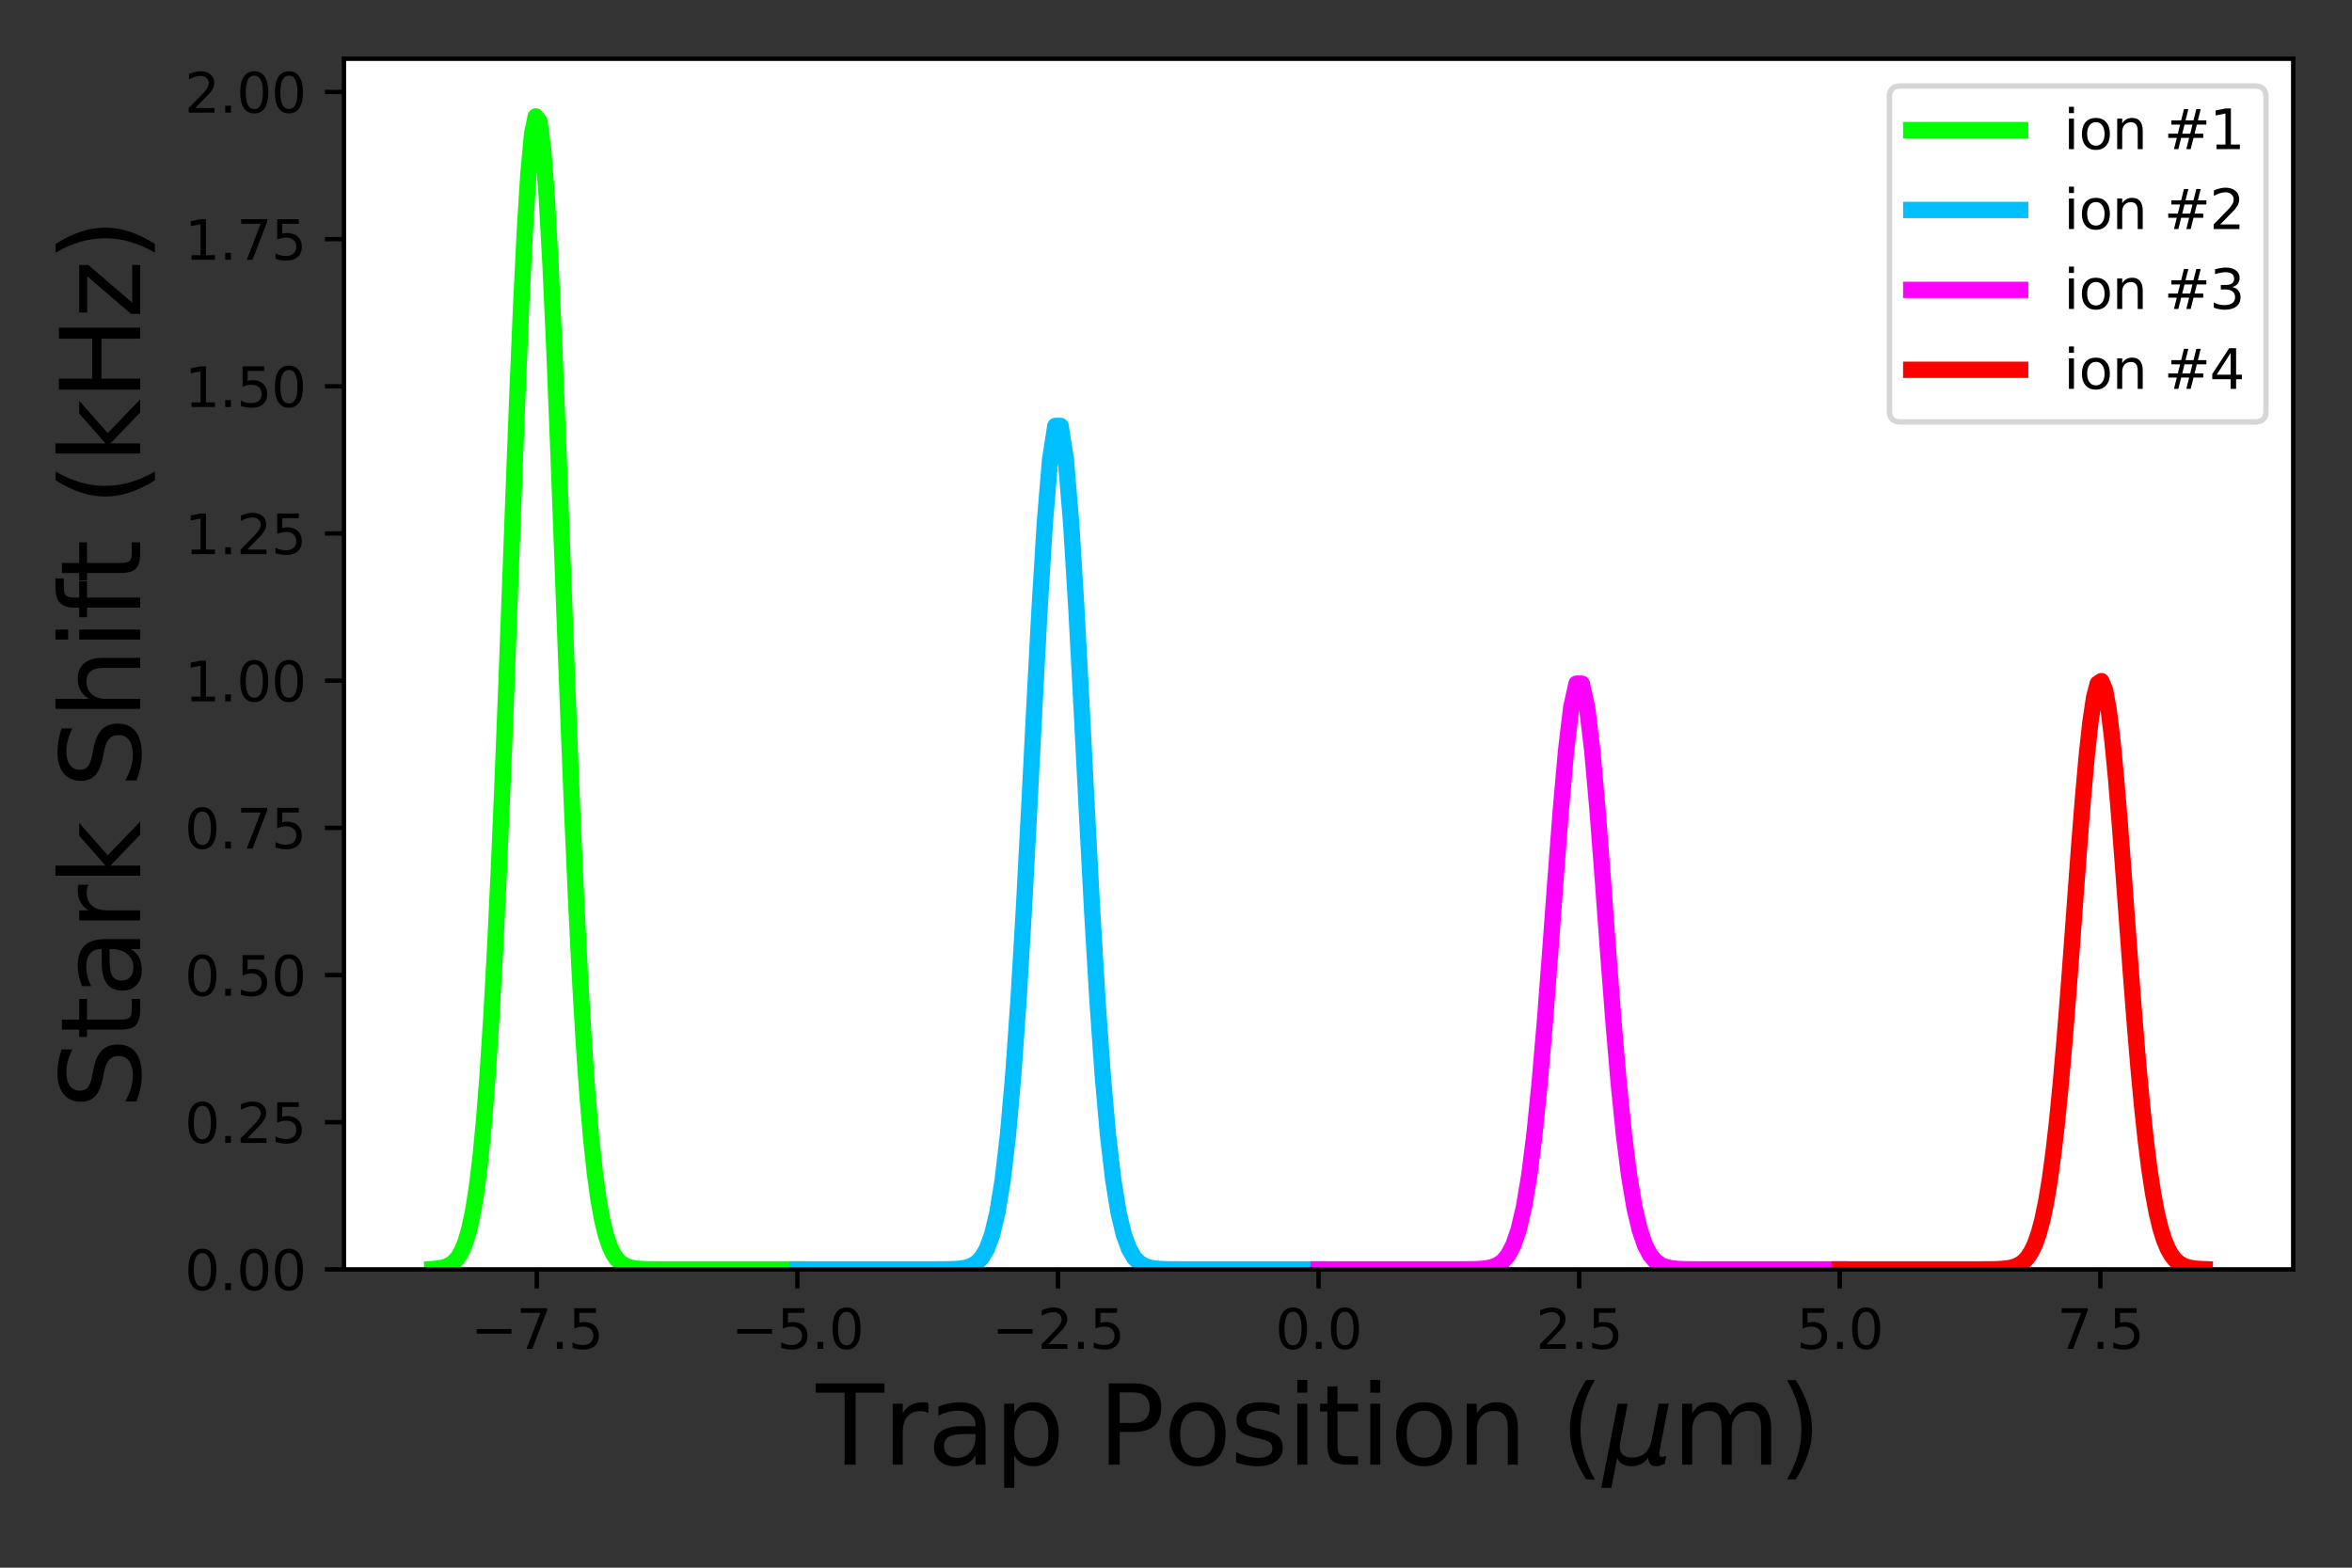 <?xml version="1.0" encoding="utf-8" standalone="no"?>
<!DOCTYPE svg PUBLIC "-//W3C//DTD SVG 1.1//EN"
  "http://www.w3.org/Graphics/SVG/1.1/DTD/svg11.dtd">
<svg height="288pt" version="1.1" viewBox="0 0 432 288" width="432pt" xmlns="http://www.w3.org/2000/svg" xmlns:xlink="http://www.w3.org/1999/xlink">
 <rect x="0" y="0" width="432" height="288" fill="#333333" stroke="none"/>
 <defs>
  <style type="text/css">*{stroke-linecap:butt;stroke-linejoin:round;}</style>
 </defs>
 <g id="figure_1">
  <g id="patch_1">
   <path d="M 0 288 
L 432 288 
L 432 0 
L 0 0 
z
" style="fill:none;"/>
  </g>
  <g id="axes_1">
   <g id="patch_2">
    <path d="M 63.175 233.2 
L 421.2 233.2 
L 421.2 10.8 
L 63.175 10.8 
z
" style="fill:#ffffff;"/>
   </g>
   <g id="matplotlib.axis_1">
    <g id="xtick_1">
     <g id="line2d_1">
      <defs>
       <path d="M 0 0 
L 0 3.5 
" id="m82db8a94df" style="stroke:#000000;stroke-width:0.8;"/>
      </defs>
      <g>
       <use style="stroke:#000000;stroke-width:0.8;" x="98.595" xlink:href="#m82db8a94df" y="233.2"/>
      </g>
     </g>
     <g id="text_1">
      <!-- −7.5 -->
      <g transform="translate(86.453 247.798)scale(0.1 -0.1)">
       <defs>
        <path d="M 678 2272 
L 4684 2272 
L 4684 1741 
L 678 1741 
L 678 2272 
z
" id="DejaVuSans-2212" transform="scale(0.016)"/>
        <path d="M 525 4666 
L 3525 4666 
L 3525 4397 
L 1831 0 
L 1172 0 
L 2766 4134 
L 525 4134 
L 525 4666 
z
" id="DejaVuSans-37" transform="scale(0.016)"/>
        <path d="M 684 794 
L 1344 794 
L 1344 0 
L 684 0 
L 684 794 
z
" id="DejaVuSans-2e" transform="scale(0.016)"/>
        <path d="M 691 4666 
L 3169 4666 
L 3169 4134 
L 1269 4134 
L 1269 2991 
Q 1406 3038 1543 3061 
Q 1681 3084 1819 3084 
Q 2600 3084 3056 2656 
Q 3513 2228 3513 1497 
Q 3513 744 3044 326 
Q 2575 -91 1722 -91 
Q 1428 -91 1123 -41 
Q 819 9 494 109 
L 494 744 
Q 775 591 1075 516 
Q 1375 441 1709 441 
Q 2250 441 2565 725 
Q 2881 1009 2881 1497 
Q 2881 1984 2565 2268 
Q 2250 2553 1709 2553 
Q 1456 2553 1204 2497 
Q 953 2441 691 2322 
L 691 4666 
z
" id="DejaVuSans-35" transform="scale(0.016)"/>
       </defs>
       <use xlink:href="#DejaVuSans-2212"/>
       <use x="83.789" xlink:href="#DejaVuSans-37"/>
       <use x="147.412" xlink:href="#DejaVuSans-2e"/>
       <use x="179.199" xlink:href="#DejaVuSans-35"/>
      </g>
     </g>
    </g>
    <g id="xtick_2">
     <g id="line2d_2">
      <g>
       <use style="stroke:#000000;stroke-width:0.8;" x="146.459" xlink:href="#m82db8a94df" y="233.2"/>
      </g>
     </g>
     <g id="text_2">
      <!-- −5.0 -->
      <g transform="translate(134.317 247.798)scale(0.1 -0.1)">
       <defs>
        <path d="M 2034 4250 
Q 1547 4250 1301 3770 
Q 1056 3291 1056 2328 
Q 1056 1369 1301 889 
Q 1547 409 2034 409 
Q 2525 409 2770 889 
Q 3016 1369 3016 2328 
Q 3016 3291 2770 3770 
Q 2525 4250 2034 4250 
z
M 2034 4750 
Q 2819 4750 3233 4129 
Q 3647 3509 3647 2328 
Q 3647 1150 3233 529 
Q 2819 -91 2034 -91 
Q 1250 -91 836 529 
Q 422 1150 422 2328 
Q 422 3509 836 4129 
Q 1250 4750 2034 4750 
z
" id="DejaVuSans-30" transform="scale(0.016)"/>
       </defs>
       <use xlink:href="#DejaVuSans-2212"/>
       <use x="83.789" xlink:href="#DejaVuSans-35"/>
       <use x="147.412" xlink:href="#DejaVuSans-2e"/>
       <use x="179.199" xlink:href="#DejaVuSans-30"/>
      </g>
     </g>
    </g>
    <g id="xtick_3">
     <g id="line2d_3">
      <g>
       <use style="stroke:#000000;stroke-width:0.8;" x="194.323" xlink:href="#m82db8a94df" y="233.2"/>
      </g>
     </g>
     <g id="text_3">
      <!-- −2.5 -->
      <g transform="translate(182.182 247.798)scale(0.1 -0.1)">
       <defs>
        <path d="M 1228 531 
L 3431 531 
L 3431 0 
L 469 0 
L 469 531 
Q 828 903 1448 1529 
Q 2069 2156 2228 2338 
Q 2531 2678 2651 2914 
Q 2772 3150 2772 3378 
Q 2772 3750 2511 3984 
Q 2250 4219 1831 4219 
Q 1534 4219 1204 4116 
Q 875 4013 500 3803 
L 500 4441 
Q 881 4594 1212 4672 
Q 1544 4750 1819 4750 
Q 2544 4750 2975 4387 
Q 3406 4025 3406 3419 
Q 3406 3131 3298 2873 
Q 3191 2616 2906 2266 
Q 2828 2175 2409 1742 
Q 1991 1309 1228 531 
z
" id="DejaVuSans-32" transform="scale(0.016)"/>
       </defs>
       <use xlink:href="#DejaVuSans-2212"/>
       <use x="83.789" xlink:href="#DejaVuSans-32"/>
       <use x="147.412" xlink:href="#DejaVuSans-2e"/>
       <use x="179.199" xlink:href="#DejaVuSans-35"/>
      </g>
     </g>
    </g>
    <g id="xtick_4">
     <g id="line2d_4">
      <g>
       <use style="stroke:#000000;stroke-width:0.8;" x="242.188" xlink:href="#m82db8a94df" y="233.2"/>
      </g>
     </g>
     <g id="text_4">
      <!-- 0.0 -->
      <g transform="translate(234.236 247.798)scale(0.1 -0.1)">
       <use xlink:href="#DejaVuSans-30"/>
       <use x="63.623" xlink:href="#DejaVuSans-2e"/>
       <use x="95.41" xlink:href="#DejaVuSans-30"/>
      </g>
     </g>
    </g>
    <g id="xtick_5">
     <g id="line2d_5">
      <g>
       <use style="stroke:#000000;stroke-width:0.8;" x="290.052" xlink:href="#m82db8a94df" y="233.2"/>
      </g>
     </g>
     <g id="text_5">
      <!-- 2.5 -->
      <g transform="translate(282.1 247.798)scale(0.1 -0.1)">
       <use xlink:href="#DejaVuSans-32"/>
       <use x="63.623" xlink:href="#DejaVuSans-2e"/>
       <use x="95.41" xlink:href="#DejaVuSans-35"/>
      </g>
     </g>
    </g>
    <g id="xtick_6">
     <g id="line2d_6">
      <g>
       <use style="stroke:#000000;stroke-width:0.8;" x="337.916" xlink:href="#m82db8a94df" y="233.2"/>
      </g>
     </g>
     <g id="text_6">
      <!-- 5.0 -->
      <g transform="translate(329.965 247.798)scale(0.1 -0.1)">
       <use xlink:href="#DejaVuSans-35"/>
       <use x="63.623" xlink:href="#DejaVuSans-2e"/>
       <use x="95.41" xlink:href="#DejaVuSans-30"/>
      </g>
     </g>
    </g>
    <g id="xtick_7">
     <g id="line2d_7">
      <g>
       <use style="stroke:#000000;stroke-width:0.8;" x="385.78" xlink:href="#m82db8a94df" y="233.2"/>
      </g>
     </g>
     <g id="text_7">
      <!-- 7.5 -->
      <g transform="translate(377.829 247.798)scale(0.1 -0.1)">
       <use xlink:href="#DejaVuSans-37"/>
       <use x="63.623" xlink:href="#DejaVuSans-2e"/>
       <use x="95.41" xlink:href="#DejaVuSans-35"/>
      </g>
     </g>
    </g>
    <g id="text_8">
     <!-- Trap Position ($\mu$m) -->
     <g transform="translate(149.887 269.078)scale(0.2 -0.2)">
      <defs>
       <path d="M -19 4666 
L 3928 4666 
L 3928 4134 
L 2272 4134 
L 2272 0 
L 1638 0 
L 1638 4134 
L -19 4134 
L -19 4666 
z
" id="DejaVuSans-54" transform="scale(0.016)"/>
       <path d="M 2631 2963 
Q 2534 3019 2420 3045 
Q 2306 3072 2169 3072 
Q 1681 3072 1420 2755 
Q 1159 2438 1159 1844 
L 1159 0 
L 581 0 
L 581 3500 
L 1159 3500 
L 1159 2956 
Q 1341 3275 1631 3429 
Q 1922 3584 2338 3584 
Q 2397 3584 2469 3576 
Q 2541 3569 2628 3553 
L 2631 2963 
z
" id="DejaVuSans-72" transform="scale(0.016)"/>
       <path d="M 2194 1759 
Q 1497 1759 1228 1600 
Q 959 1441 959 1056 
Q 959 750 1161 570 
Q 1363 391 1709 391 
Q 2188 391 2477 730 
Q 2766 1069 2766 1631 
L 2766 1759 
L 2194 1759 
z
M 3341 1997 
L 3341 0 
L 2766 0 
L 2766 531 
Q 2569 213 2275 61 
Q 1981 -91 1556 -91 
Q 1019 -91 701 211 
Q 384 513 384 1019 
Q 384 1609 779 1909 
Q 1175 2209 1959 2209 
L 2766 2209 
L 2766 2266 
Q 2766 2663 2505 2880 
Q 2244 3097 1772 3097 
Q 1472 3097 1187 3025 
Q 903 2953 641 2809 
L 641 3341 
Q 956 3463 1253 3523 
Q 1550 3584 1831 3584 
Q 2591 3584 2966 3190 
Q 3341 2797 3341 1997 
z
" id="DejaVuSans-61" transform="scale(0.016)"/>
       <path d="M 1159 525 
L 1159 -1331 
L 581 -1331 
L 581 3500 
L 1159 3500 
L 1159 2969 
Q 1341 3281 1617 3432 
Q 1894 3584 2278 3584 
Q 2916 3584 3314 3078 
Q 3713 2572 3713 1747 
Q 3713 922 3314 415 
Q 2916 -91 2278 -91 
Q 1894 -91 1617 61 
Q 1341 213 1159 525 
z
M 3116 1747 
Q 3116 2381 2855 2742 
Q 2594 3103 2138 3103 
Q 1681 3103 1420 2742 
Q 1159 2381 1159 1747 
Q 1159 1113 1420 752 
Q 1681 391 2138 391 
Q 2594 391 2855 752 
Q 3116 1113 3116 1747 
z
" id="DejaVuSans-70" transform="scale(0.016)"/>
       <path id="DejaVuSans-20" transform="scale(0.016)"/>
       <path d="M 1259 4147 
L 1259 2394 
L 2053 2394 
Q 2494 2394 2734 2622 
Q 2975 2850 2975 3272 
Q 2975 3691 2734 3919 
Q 2494 4147 2053 4147 
L 1259 4147 
z
M 628 4666 
L 2053 4666 
Q 2838 4666 3239 4311 
Q 3641 3956 3641 3272 
Q 3641 2581 3239 2228 
Q 2838 1875 2053 1875 
L 1259 1875 
L 1259 0 
L 628 0 
L 628 4666 
z
" id="DejaVuSans-50" transform="scale(0.016)"/>
       <path d="M 1959 3097 
Q 1497 3097 1228 2736 
Q 959 2375 959 1747 
Q 959 1119 1226 758 
Q 1494 397 1959 397 
Q 2419 397 2687 759 
Q 2956 1122 2956 1747 
Q 2956 2369 2687 2733 
Q 2419 3097 1959 3097 
z
M 1959 3584 
Q 2709 3584 3137 3096 
Q 3566 2609 3566 1747 
Q 3566 888 3137 398 
Q 2709 -91 1959 -91 
Q 1206 -91 779 398 
Q 353 888 353 1747 
Q 353 2609 779 3096 
Q 1206 3584 1959 3584 
z
" id="DejaVuSans-6f" transform="scale(0.016)"/>
       <path d="M 2834 3397 
L 2834 2853 
Q 2591 2978 2328 3040 
Q 2066 3103 1784 3103 
Q 1356 3103 1142 2972 
Q 928 2841 928 2578 
Q 928 2378 1081 2264 
Q 1234 2150 1697 2047 
L 1894 2003 
Q 2506 1872 2764 1633 
Q 3022 1394 3022 966 
Q 3022 478 2636 193 
Q 2250 -91 1575 -91 
Q 1294 -91 989 -36 
Q 684 19 347 128 
L 347 722 
Q 666 556 975 473 
Q 1284 391 1588 391 
Q 1994 391 2212 530 
Q 2431 669 2431 922 
Q 2431 1156 2273 1281 
Q 2116 1406 1581 1522 
L 1381 1569 
Q 847 1681 609 1914 
Q 372 2147 372 2553 
Q 372 3047 722 3315 
Q 1072 3584 1716 3584 
Q 2034 3584 2315 3537 
Q 2597 3491 2834 3397 
z
" id="DejaVuSans-73" transform="scale(0.016)"/>
       <path d="M 603 3500 
L 1178 3500 
L 1178 0 
L 603 0 
L 603 3500 
z
M 603 4863 
L 1178 4863 
L 1178 4134 
L 603 4134 
L 603 4863 
z
" id="DejaVuSans-69" transform="scale(0.016)"/>
       <path d="M 1172 4494 
L 1172 3500 
L 2356 3500 
L 2356 3053 
L 1172 3053 
L 1172 1153 
Q 1172 725 1289 603 
Q 1406 481 1766 481 
L 2356 481 
L 2356 0 
L 1766 0 
Q 1100 0 847 248 
Q 594 497 594 1153 
L 594 3053 
L 172 3053 
L 172 3500 
L 594 3500 
L 594 4494 
L 1172 4494 
z
" id="DejaVuSans-74" transform="scale(0.016)"/>
       <path d="M 3513 2113 
L 3513 0 
L 2938 0 
L 2938 2094 
Q 2938 2591 2744 2837 
Q 2550 3084 2163 3084 
Q 1697 3084 1428 2787 
Q 1159 2491 1159 1978 
L 1159 0 
L 581 0 
L 581 3500 
L 1159 3500 
L 1159 2956 
Q 1366 3272 1645 3428 
Q 1925 3584 2291 3584 
Q 2894 3584 3203 3211 
Q 3513 2838 3513 2113 
z
" id="DejaVuSans-6e" transform="scale(0.016)"/>
       <path d="M 1984 4856 
Q 1566 4138 1362 3434 
Q 1159 2731 1159 2009 
Q 1159 1288 1364 580 
Q 1569 -128 1984 -844 
L 1484 -844 
Q 1016 -109 783 600 
Q 550 1309 550 2009 
Q 550 2706 781 3412 
Q 1013 4119 1484 4856 
L 1984 4856 
z
" id="DejaVuSans-28" transform="scale(0.016)"/>
       <path d="M -84 -1331 
L 856 3500 
L 1434 3500 
L 1009 1322 
Q 997 1256 987 1175 
Q 978 1094 978 1013 
Q 978 722 1161 565 
Q 1344 409 1684 409 
Q 2147 409 2431 671 
Q 2716 934 2816 1459 
L 3213 3500 
L 3788 3500 
L 3266 809 
Q 3253 750 3248 706 
Q 3244 663 3244 628 
Q 3244 531 3283 486 
Q 3322 441 3406 441 
Q 3438 441 3492 456 
Q 3547 472 3647 513 
L 3559 50 
Q 3422 -19 3297 -55 
Q 3172 -91 3053 -91 
Q 2847 -91 2730 40 
Q 2613 172 2613 403 
Q 2438 153 2195 31 
Q 1953 -91 1625 -91 
Q 1334 -91 1117 43 
Q 900 178 831 397 
L 494 -1331 
L -84 -1331 
z
" id="DejaVuSans-Oblique-3bc" transform="scale(0.016)"/>
       <path d="M 3328 2828 
Q 3544 3216 3844 3400 
Q 4144 3584 4550 3584 
Q 5097 3584 5394 3201 
Q 5691 2819 5691 2113 
L 5691 0 
L 5113 0 
L 5113 2094 
Q 5113 2597 4934 2840 
Q 4756 3084 4391 3084 
Q 3944 3084 3684 2787 
Q 3425 2491 3425 1978 
L 3425 0 
L 2847 0 
L 2847 2094 
Q 2847 2600 2669 2842 
Q 2491 3084 2119 3084 
Q 1678 3084 1418 2786 
Q 1159 2488 1159 1978 
L 1159 0 
L 581 0 
L 581 3500 
L 1159 3500 
L 1159 2956 
Q 1356 3278 1631 3431 
Q 1906 3584 2284 3584 
Q 2666 3584 2933 3390 
Q 3200 3197 3328 2828 
z
" id="DejaVuSans-6d" transform="scale(0.016)"/>
       <path d="M 513 4856 
L 1013 4856 
Q 1481 4119 1714 3412 
Q 1947 2706 1947 2009 
Q 1947 1309 1714 600 
Q 1481 -109 1013 -844 
L 513 -844 
Q 928 -128 1133 580 
Q 1338 1288 1338 2009 
Q 1338 2731 1133 3434 
Q 928 4138 513 4856 
z
" id="DejaVuSans-29" transform="scale(0.016)"/>
      </defs>
      <use transform="translate(0 0.016)" xlink:href="#DejaVuSans-54"/>
      <use transform="translate(61.084 0.016)" xlink:href="#DejaVuSans-72"/>
      <use transform="translate(102.197 0.016)" xlink:href="#DejaVuSans-61"/>
      <use transform="translate(163.477 0.016)" xlink:href="#DejaVuSans-70"/>
      <use transform="translate(226.953 0.016)" xlink:href="#DejaVuSans-20"/>
      <use transform="translate(258.74 0.016)" xlink:href="#DejaVuSans-50"/>
      <use transform="translate(319.043 0.016)" xlink:href="#DejaVuSans-6f"/>
      <use transform="translate(380.225 0.016)" xlink:href="#DejaVuSans-73"/>
      <use transform="translate(432.324 0.016)" xlink:href="#DejaVuSans-69"/>
      <use transform="translate(460.107 0.016)" xlink:href="#DejaVuSans-74"/>
      <use transform="translate(499.316 0.016)" xlink:href="#DejaVuSans-69"/>
      <use transform="translate(527.1 0.016)" xlink:href="#DejaVuSans-6f"/>
      <use transform="translate(588.281 0.016)" xlink:href="#DejaVuSans-6e"/>
      <use transform="translate(651.66 0.016)" xlink:href="#DejaVuSans-20"/>
      <use transform="translate(683.447 0.016)" xlink:href="#DejaVuSans-28"/>
      <use transform="translate(722.461 0.016)" xlink:href="#DejaVuSans-Oblique-3bc"/>
      <use transform="translate(786.084 0.016)" xlink:href="#DejaVuSans-6d"/>
      <use transform="translate(883.496 0.016)" xlink:href="#DejaVuSans-29"/>
     </g>
    </g>
   </g>
   <g id="matplotlib.axis_2">
    <g id="ytick_1">
     <g id="line2d_8">
      <defs>
       <path d="M 0 0 
L -3.5 0 
" id="m1c28da4a85" style="stroke:#000000;stroke-width:0.8;"/>
      </defs>
      <g>
       <use style="stroke:#000000;stroke-width:0.8;" x="63.175" xlink:href="#m1c28da4a85" y="233.2"/>
      </g>
     </g>
     <g id="text_9">
      <!-- 0.00 -->
      <g transform="translate(33.909 236.999)scale(0.1 -0.1)">
       <use xlink:href="#DejaVuSans-30"/>
       <use x="63.623" xlink:href="#DejaVuSans-2e"/>
       <use x="95.41" xlink:href="#DejaVuSans-30"/>
       <use x="159.033" xlink:href="#DejaVuSans-30"/>
      </g>
     </g>
    </g>
    <g id="ytick_2">
     <g id="line2d_9">
      <g>
       <use style="stroke:#000000;stroke-width:0.8;" x="63.175" xlink:href="#m1c28da4a85" y="206.161"/>
      </g>
     </g>
     <g id="text_10">
      <!-- 0.25 -->
      <g transform="translate(33.909 209.961)scale(0.1 -0.1)">
       <use xlink:href="#DejaVuSans-30"/>
       <use x="63.623" xlink:href="#DejaVuSans-2e"/>
       <use x="95.41" xlink:href="#DejaVuSans-32"/>
       <use x="159.033" xlink:href="#DejaVuSans-35"/>
      </g>
     </g>
    </g>
    <g id="ytick_3">
     <g id="line2d_10">
      <g>
       <use style="stroke:#000000;stroke-width:0.8;" x="63.175" xlink:href="#m1c28da4a85" y="179.123"/>
      </g>
     </g>
     <g id="text_11">
      <!-- 0.50 -->
      <g transform="translate(33.909 182.922)scale(0.1 -0.1)">
       <use xlink:href="#DejaVuSans-30"/>
       <use x="63.623" xlink:href="#DejaVuSans-2e"/>
       <use x="95.41" xlink:href="#DejaVuSans-35"/>
       <use x="159.033" xlink:href="#DejaVuSans-30"/>
      </g>
     </g>
    </g>
    <g id="ytick_4">
     <g id="line2d_11">
      <g>
       <use style="stroke:#000000;stroke-width:0.8;" x="63.175" xlink:href="#m1c28da4a85" y="152.084"/>
      </g>
     </g>
     <g id="text_12">
      <!-- 0.75 -->
      <g transform="translate(33.909 155.883)scale(0.1 -0.1)">
       <use xlink:href="#DejaVuSans-30"/>
       <use x="63.623" xlink:href="#DejaVuSans-2e"/>
       <use x="95.41" xlink:href="#DejaVuSans-37"/>
       <use x="159.033" xlink:href="#DejaVuSans-35"/>
      </g>
     </g>
    </g>
    <g id="ytick_5">
     <g id="line2d_12">
      <g>
       <use style="stroke:#000000;stroke-width:0.8;" x="63.175" xlink:href="#m1c28da4a85" y="125.046"/>
      </g>
     </g>
     <g id="text_13">
      <!-- 1.00 -->
      <g transform="translate(33.909 128.845)scale(0.1 -0.1)">
       <defs>
        <path d="M 794 531 
L 1825 531 
L 1825 4091 
L 703 3866 
L 703 4441 
L 1819 4666 
L 2450 4666 
L 2450 531 
L 3481 531 
L 3481 0 
L 794 0 
L 794 531 
z
" id="DejaVuSans-31" transform="scale(0.016)"/>
       </defs>
       <use xlink:href="#DejaVuSans-31"/>
       <use x="63.623" xlink:href="#DejaVuSans-2e"/>
       <use x="95.41" xlink:href="#DejaVuSans-30"/>
       <use x="159.033" xlink:href="#DejaVuSans-30"/>
      </g>
     </g>
    </g>
    <g id="ytick_6">
     <g id="line2d_13">
      <g>
       <use style="stroke:#000000;stroke-width:0.8;" x="63.175" xlink:href="#m1c28da4a85" y="98.007"/>
      </g>
     </g>
     <g id="text_14">
      <!-- 1.25 -->
      <g transform="translate(33.909 101.806)scale(0.1 -0.1)">
       <use xlink:href="#DejaVuSans-31"/>
       <use x="63.623" xlink:href="#DejaVuSans-2e"/>
       <use x="95.41" xlink:href="#DejaVuSans-32"/>
       <use x="159.033" xlink:href="#DejaVuSans-35"/>
      </g>
     </g>
    </g>
    <g id="ytick_7">
     <g id="line2d_14">
      <g>
       <use style="stroke:#000000;stroke-width:0.8;" x="63.175" xlink:href="#m1c28da4a85" y="70.969"/>
      </g>
     </g>
     <g id="text_15">
      <!-- 1.50 -->
      <g transform="translate(33.909 74.768)scale(0.1 -0.1)">
       <use xlink:href="#DejaVuSans-31"/>
       <use x="63.623" xlink:href="#DejaVuSans-2e"/>
       <use x="95.41" xlink:href="#DejaVuSans-35"/>
       <use x="159.033" xlink:href="#DejaVuSans-30"/>
      </g>
     </g>
    </g>
    <g id="ytick_8">
     <g id="line2d_15">
      <g>
       <use style="stroke:#000000;stroke-width:0.8;" x="63.175" xlink:href="#m1c28da4a85" y="43.93"/>
      </g>
     </g>
     <g id="text_16">
      <!-- 1.75 -->
      <g transform="translate(33.909 47.729)scale(0.1 -0.1)">
       <use xlink:href="#DejaVuSans-31"/>
       <use x="63.623" xlink:href="#DejaVuSans-2e"/>
       <use x="95.41" xlink:href="#DejaVuSans-37"/>
       <use x="159.033" xlink:href="#DejaVuSans-35"/>
      </g>
     </g>
    </g>
    <g id="ytick_9">
     <g id="line2d_16">
      <g>
       <use style="stroke:#000000;stroke-width:0.8;" x="63.175" xlink:href="#m1c28da4a85" y="16.891"/>
      </g>
     </g>
     <g id="text_17">
      <!-- 2.00 -->
      <g transform="translate(33.909 20.691)scale(0.1 -0.1)">
       <use xlink:href="#DejaVuSans-32"/>
       <use x="63.623" xlink:href="#DejaVuSans-2e"/>
       <use x="95.41" xlink:href="#DejaVuSans-30"/>
       <use x="159.033" xlink:href="#DejaVuSans-30"/>
      </g>
     </g>
    </g>
    <g id="text_18">
     <!-- Stark Shift (kHz) -->
     <g transform="translate(25.75 203.747)rotate(-90)scale(0.2 -0.2)">
      <defs>
       <path d="M 3425 4513 
L 3425 3897 
Q 3066 4069 2747 4153 
Q 2428 4238 2131 4238 
Q 1616 4238 1336 4038 
Q 1056 3838 1056 3469 
Q 1056 3159 1242 3001 
Q 1428 2844 1947 2747 
L 2328 2669 
Q 3034 2534 3370 2195 
Q 3706 1856 3706 1288 
Q 3706 609 3251 259 
Q 2797 -91 1919 -91 
Q 1588 -91 1214 -16 
Q 841 59 441 206 
L 441 856 
Q 825 641 1194 531 
Q 1563 422 1919 422 
Q 2459 422 2753 634 
Q 3047 847 3047 1241 
Q 3047 1584 2836 1778 
Q 2625 1972 2144 2069 
L 1759 2144 
Q 1053 2284 737 2584 
Q 422 2884 422 3419 
Q 422 4038 858 4394 
Q 1294 4750 2059 4750 
Q 2388 4750 2728 4690 
Q 3069 4631 3425 4513 
z
" id="DejaVuSans-53" transform="scale(0.016)"/>
       <path d="M 581 4863 
L 1159 4863 
L 1159 1991 
L 2875 3500 
L 3609 3500 
L 1753 1863 
L 3688 0 
L 2938 0 
L 1159 1709 
L 1159 0 
L 581 0 
L 581 4863 
z
" id="DejaVuSans-6b" transform="scale(0.016)"/>
       <path d="M 3513 2113 
L 3513 0 
L 2938 0 
L 2938 2094 
Q 2938 2591 2744 2837 
Q 2550 3084 2163 3084 
Q 1697 3084 1428 2787 
Q 1159 2491 1159 1978 
L 1159 0 
L 581 0 
L 581 4863 
L 1159 4863 
L 1159 2956 
Q 1366 3272 1645 3428 
Q 1925 3584 2291 3584 
Q 2894 3584 3203 3211 
Q 3513 2838 3513 2113 
z
" id="DejaVuSans-68" transform="scale(0.016)"/>
       <path d="M 2375 4863 
L 2375 4384 
L 1825 4384 
Q 1516 4384 1395 4259 
Q 1275 4134 1275 3809 
L 1275 3500 
L 2222 3500 
L 2222 3053 
L 1275 3053 
L 1275 0 
L 697 0 
L 697 3053 
L 147 3053 
L 147 3500 
L 697 3500 
L 697 3744 
Q 697 4328 969 4595 
Q 1241 4863 1831 4863 
L 2375 4863 
z
" id="DejaVuSans-66" transform="scale(0.016)"/>
       <path d="M 628 4666 
L 1259 4666 
L 1259 2753 
L 3553 2753 
L 3553 4666 
L 4184 4666 
L 4184 0 
L 3553 0 
L 3553 2222 
L 1259 2222 
L 1259 0 
L 628 0 
L 628 4666 
z
" id="DejaVuSans-48" transform="scale(0.016)"/>
       <path d="M 353 3500 
L 3084 3500 
L 3084 2975 
L 922 459 
L 3084 459 
L 3084 0 
L 275 0 
L 275 525 
L 2438 3041 
L 353 3041 
L 353 3500 
z
" id="DejaVuSans-7a" transform="scale(0.016)"/>
      </defs>
      <use xlink:href="#DejaVuSans-53"/>
      <use x="63.477" xlink:href="#DejaVuSans-74"/>
      <use x="102.686" xlink:href="#DejaVuSans-61"/>
      <use x="163.965" xlink:href="#DejaVuSans-72"/>
      <use x="205.078" xlink:href="#DejaVuSans-6b"/>
      <use x="262.988" xlink:href="#DejaVuSans-20"/>
      <use x="294.775" xlink:href="#DejaVuSans-53"/>
      <use x="358.252" xlink:href="#DejaVuSans-68"/>
      <use x="421.631" xlink:href="#DejaVuSans-69"/>
      <use x="449.414" xlink:href="#DejaVuSans-66"/>
      <use x="482.869" xlink:href="#DejaVuSans-74"/>
      <use x="522.078" xlink:href="#DejaVuSans-20"/>
      <use x="553.865" xlink:href="#DejaVuSans-28"/>
      <use x="592.879" xlink:href="#DejaVuSans-6b"/>
      <use x="650.789" xlink:href="#DejaVuSans-48"/>
      <use x="725.984" xlink:href="#DejaVuSans-7a"/>
      <use x="778.475" xlink:href="#DejaVuSans-29"/>
     </g>
    </g>
   </g>
   <g id="line2d_17">
    <path clip-path="url(#p781da11d79)" d="M 146.459 233.2 
L 145.782 233.2 
L 145.105 233.2 
L 144.428 233.2 
L 143.751 233.2 
L 143.075 233.2 
L 142.398 233.2 
L 141.721 233.2 
L 141.044 233.2 
L 140.367 233.2 
L 139.69 233.2 
L 139.013 233.2 
L 138.336 233.2 
L 137.66 233.2 
L 136.983 233.2 
L 136.306 233.2 
L 135.629 233.2 
L 134.952 233.2 
L 134.275 233.2 
L 133.598 233.2 
L 132.922 233.2 
L 132.245 233.2 
L 131.568 233.2 
L 130.891 233.2 
L 130.214 233.2 
L 129.537 233.2 
L 128.86 233.2 
L 128.183 233.2 
L 127.507 233.2 
L 126.83 233.2 
L 126.153 233.2 
L 125.476 233.2 
L 124.799 233.2 
L 124.122 233.2 
L 123.445 233.2 
L 122.768 233.199 
L 122.092 233.199 
L 121.415 233.198 
L 120.738 233.195 
L 120.061 233.191 
L 119.384 233.183 
L 118.707 233.169 
L 118.03 233.144 
L 117.354 233.102 
L 116.677 233.031 
L 116 232.915 
L 115.323 232.728 
L 114.646 232.434 
L 113.969 231.981 
L 113.292 231.3 
L 112.615 230.296 
L 111.939 228.849 
L 111.262 226.811 
L 110.585 224.003 
L 109.908 220.224 
L 109.231 215.254 
L 108.554 208.872 
L 107.877 200.874 
L 107.2 191.096 
L 106.524 179.447 
L 105.847 165.934 
L 105.17 150.689 
L 104.493 133.995 
L 103.816 116.283 
L 103.139 98.138 
L 102.462 80.266 
L 101.786 63.458 
L 101.109 48.532 
L 100.432 36.272 
L 99.755 27.356 
L 99.078 22.296 
L 98.401 21.39 
L 97.724 24.693 
L 97.047 32.007 
L 96.371 42.909 
L 95.694 56.783 
L 95.017 72.884 
L 94.34 90.4 
L 93.663 108.521 
L 92.986 126.498 
L 92.309 143.69 
L 91.633 159.599 
L 90.956 173.879 
L 90.279 186.335 
L 89.602 196.909 
L 88.925 205.653 
L 88.248 212.704 
L 87.571 218.253 
L 86.894 222.515 
L 86.218 225.713 
L 85.541 228.058 
L 84.864 229.738 
L 84.187 230.915 
L 83.51 231.722 
L 82.833 232.263 
L 82.156 232.618 
L 81.479 232.845 
L 80.803 232.988 
L 80.126 233.076 
L 79.449 233.129 
" style="fill:none;stroke:#00ff00;stroke-linecap:square;stroke-width:3;"/>
   </g>
   <g id="line2d_18">
    <path clip-path="url(#p781da11d79)" d="M 242.188 233.2 
L 241.221 233.2 
L 240.254 233.2 
L 239.287 233.2 
L 238.32 233.2 
L 237.353 233.2 
L 236.386 233.2 
L 235.419 233.2 
L 234.452 233.2 
L 233.485 233.2 
L 232.518 233.2 
L 231.551 233.2 
L 230.584 233.2 
L 229.617 233.2 
L 228.65 233.2 
L 227.683 233.2 
L 226.716 233.2 
L 225.749 233.2 
L 224.782 233.2 
L 223.815 233.2 
L 222.848 233.2 
L 221.881 233.2 
L 220.914 233.2 
L 219.948 233.2 
L 218.981 233.2 
L 218.014 233.199 
L 217.047 233.198 
L 216.08 233.195 
L 215.113 233.188 
L 214.146 233.171 
L 213.179 233.134 
L 212.212 233.056 
L 211.245 232.899 
L 210.278 232.598 
L 209.311 232.043 
L 208.344 231.066 
L 207.377 229.422 
L 206.41 226.778 
L 205.443 222.72 
L 204.476 216.781 
L 203.509 208.506 
L 202.542 197.546 
L 201.575 183.78 
L 200.608 167.438 
L 199.641 149.191 
L 198.674 130.174 
L 197.708 111.905 
L 196.741 96.106 
L 195.774 84.447 
L 194.807 78.25 
L 193.84 78.25 
L 192.873 84.447 
L 191.906 96.106 
L 190.939 111.905 
L 189.972 130.174 
L 189.005 149.191 
L 188.038 167.438 
L 187.071 183.78 
L 186.104 197.546 
L 185.137 208.506 
L 184.17 216.781 
L 183.203 222.72 
L 182.236 226.778 
L 181.269 229.422 
L 180.302 231.066 
L 179.335 232.043 
L 178.368 232.598 
L 177.401 232.899 
L 176.435 233.056 
L 175.468 233.134 
L 174.501 233.171 
L 173.534 233.188 
L 172.567 233.195 
L 171.6 233.198 
L 170.633 233.199 
L 169.666 233.2 
L 168.699 233.2 
L 167.732 233.2 
L 166.765 233.2 
L 165.798 233.2 
L 164.831 233.2 
L 163.864 233.2 
L 162.897 233.2 
L 161.93 233.2 
L 160.963 233.2 
L 159.996 233.2 
L 159.029 233.2 
L 158.062 233.2 
L 157.095 233.2 
L 156.128 233.2 
L 155.161 233.2 
L 154.195 233.2 
L 153.228 233.2 
L 152.261 233.2 
L 151.294 233.2 
L 150.327 233.2 
L 149.36 233.2 
L 148.393 233.2 
L 147.426 233.2 
L 146.459 233.2 
" style="fill:none;stroke:#00bfff;stroke-linecap:square;stroke-width:3;"/>
   </g>
   <g id="line2d_19">
    <path clip-path="url(#p781da11d79)" d="M 242.188 233.2 
L 243.154 233.2 
L 244.121 233.2 
L 245.088 233.2 
L 246.055 233.2 
L 247.022 233.2 
L 247.989 233.2 
L 248.956 233.2 
L 249.923 233.2 
L 250.89 233.2 
L 251.857 233.2 
L 252.824 233.2 
L 253.791 233.2 
L 254.758 233.2 
L 255.725 233.2 
L 256.692 233.2 
L 257.659 233.2 
L 258.626 233.2 
L 259.593 233.2 
L 260.56 233.2 
L 261.527 233.2 
L 262.494 233.2 
L 263.461 233.2 
L 264.427 233.2 
L 265.394 233.2 
L 266.361 233.199 
L 267.328 233.199 
L 268.295 233.196 
L 269.262 233.191 
L 270.229 233.18 
L 271.196 233.154 
L 272.163 233.1 
L 273.13 232.991 
L 274.097 232.782 
L 275.064 232.397 
L 276.031 231.718 
L 276.998 230.576 
L 277.965 228.74 
L 278.932 225.922 
L 279.899 221.798 
L 280.866 216.052 
L 281.833 208.44 
L 282.8 198.88 
L 283.767 187.532 
L 284.734 174.861 
L 285.701 161.654 
L 286.667 148.967 
L 287.634 137.996 
L 288.601 129.899 
L 289.568 125.596 
L 290.535 125.596 
L 291.502 129.899 
L 292.469 137.996 
L 293.436 148.967 
L 294.403 161.654 
L 295.37 174.861 
L 296.337 187.532 
L 297.304 198.88 
L 298.271 208.44 
L 299.238 216.052 
L 300.205 221.798 
L 301.172 225.922 
L 302.139 228.74 
L 303.106 230.576 
L 304.073 231.718 
L 305.04 232.397 
L 306.007 232.782 
L 306.974 232.991 
L 307.94 233.1 
L 308.907 233.154 
L 309.874 233.18 
L 310.841 233.191 
L 311.808 233.196 
L 312.775 233.199 
L 313.742 233.199 
L 314.709 233.2 
L 315.676 233.2 
L 316.643 233.2 
L 317.61 233.2 
L 318.577 233.2 
L 319.544 233.2 
L 320.511 233.2 
L 321.478 233.2 
L 322.445 233.2 
L 323.412 233.2 
L 324.379 233.2 
L 325.346 233.2 
L 326.313 233.2 
L 327.28 233.2 
L 328.247 233.2 
L 329.214 233.2 
L 330.18 233.2 
L 331.147 233.2 
L 332.114 233.2 
L 333.081 233.2 
L 334.048 233.2 
L 335.015 233.2 
L 335.982 233.2 
L 336.949 233.2 
L 337.916 233.2 
" style="fill:none;stroke:#ff00ff;stroke-linecap:square;stroke-width:3;"/>
   </g>
   <g id="line2d_20">
    <path clip-path="url(#p781da11d79)" d="M 337.916 233.2 
L 338.593 233.2 
L 339.27 233.2 
L 339.947 233.2 
L 340.624 233.2 
L 341.3 233.2 
L 341.977 233.2 
L 342.654 233.2 
L 343.331 233.2 
L 344.008 233.2 
L 344.685 233.2 
L 345.362 233.2 
L 346.039 233.2 
L 346.715 233.2 
L 347.392 233.2 
L 348.069 233.2 
L 348.746 233.2 
L 349.423 233.2 
L 350.1 233.2 
L 350.777 233.2 
L 351.453 233.2 
L 352.13 233.2 
L 352.807 233.2 
L 353.484 233.2 
L 354.161 233.2 
L 354.838 233.2 
L 355.515 233.2 
L 356.192 233.2 
L 356.868 233.2 
L 357.545 233.2 
L 358.222 233.2 
L 358.899 233.2 
L 359.576 233.2 
L 360.253 233.2 
L 360.93 233.2 
L 361.607 233.2 
L 362.283 233.199 
L 362.96 233.199 
L 363.637 233.198 
L 364.314 233.195 
L 364.991 233.191 
L 365.668 233.184 
L 366.345 233.172 
L 367.021 233.15 
L 367.698 233.114 
L 368.375 233.055 
L 369.052 232.959 
L 369.729 232.809 
L 370.406 232.578 
L 371.083 232.231 
L 371.76 231.718 
L 372.436 230.98 
L 373.113 229.94 
L 373.79 228.508 
L 374.467 226.58 
L 375.144 224.044 
L 375.821 220.788 
L 376.498 216.707 
L 377.175 211.718 
L 377.851 205.775 
L 378.528 198.88 
L 379.205 191.103 
L 379.882 182.585 
L 380.559 173.549 
L 381.236 164.291 
L 381.913 155.172 
L 382.589 146.597 
L 383.266 138.982 
L 383.943 132.727 
L 384.62 128.178 
L 385.297 125.596 
L 385.974 125.134 
L 386.651 126.819 
L 387.328 130.551 
L 388.004 136.113 
L 388.681 143.191 
L 389.358 151.406 
L 390.035 160.343 
L 390.712 169.588 
L 391.389 178.76 
L 392.066 187.532 
L 392.742 195.649 
L 393.419 202.934 
L 394.096 209.289 
L 394.773 214.684 
L 395.45 219.145 
L 396.127 222.743 
L 396.804 225.574 
L 397.481 227.748 
L 398.157 229.38 
L 398.834 230.576 
L 399.511 231.434 
L 400.188 232.034 
L 400.865 232.446 
L 401.542 232.722 
L 402.219 232.903 
L 402.896 233.019 
L 403.572 233.092 
L 404.249 233.137 
L 404.926 233.164 
" style="fill:none;stroke:#ff0000;stroke-linecap:square;stroke-width:3;"/>
   </g>
   <g id="patch_3">
    <path d="M 63.175 233.2 
L 63.175 10.8 
" style="fill:none;stroke:#000000;stroke-linecap:square;stroke-linejoin:miter;stroke-width:0.8;"/>
   </g>
   <g id="patch_4">
    <path d="M 421.2 233.2 
L 421.2 10.8 
" style="fill:none;stroke:#000000;stroke-linecap:square;stroke-linejoin:miter;stroke-width:0.8;"/>
   </g>
   <g id="patch_5">
    <path d="M 63.175 233.2 
L 421.2 233.2 
" style="fill:none;stroke:#000000;stroke-linecap:square;stroke-linejoin:miter;stroke-width:0.8;"/>
   </g>
   <g id="patch_6">
    <path d="M 63.175 10.8 
L 421.2 10.8 
" style="fill:none;stroke:#000000;stroke-linecap:square;stroke-linejoin:miter;stroke-width:0.8;"/>
   </g>
   <g id="legend_1">
    <g id="patch_7">
     <path d="M 349.045 77.513 
L 414.2 77.513 
Q 416.2 77.513 416.2 75.513 
L 416.2 17.8 
Q 416.2 15.8 414.2 15.8 
L 349.045 15.8 
Q 347.045 15.8 347.045 17.8 
L 347.045 75.513 
Q 347.045 77.513 349.045 77.513 
z
" style="fill:#ffffff;opacity:0.8;stroke:#cccccc;stroke-linejoin:miter;"/>
    </g>
    <g id="line2d_21">
     <path d="M 351.045 23.898 
L 371.045 23.898 
" style="fill:none;stroke:#00ff00;stroke-linecap:square;stroke-width:3;"/>
    </g>
    <g id="line2d_22"/>
    <g id="text_19">
     <!-- ion #1 -->
     <g transform="translate(379.045 27.398)scale(0.1 -0.1)">
      <defs>
       <path d="M 3272 2816 
L 2363 2816 
L 2100 1772 
L 3016 1772 
L 3272 2816 
z
M 2803 4594 
L 2478 3297 
L 3391 3297 
L 3719 4594 
L 4219 4594 
L 3897 3297 
L 4872 3297 
L 4872 2816 
L 3775 2816 
L 3519 1772 
L 4513 1772 
L 4513 1294 
L 3397 1294 
L 3072 0 
L 2572 0 
L 2894 1294 
L 1978 1294 
L 1656 0 
L 1153 0 
L 1478 1294 
L 494 1294 
L 494 1772 
L 1594 1772 
L 1856 2816 
L 850 2816 
L 850 3297 
L 1978 3297 
L 2297 4594 
L 2803 4594 
z
" id="DejaVuSans-23" transform="scale(0.016)"/>
      </defs>
      <use xlink:href="#DejaVuSans-69"/>
      <use x="27.783" xlink:href="#DejaVuSans-6f"/>
      <use x="88.965" xlink:href="#DejaVuSans-6e"/>
      <use x="152.344" xlink:href="#DejaVuSans-20"/>
      <use x="184.131" xlink:href="#DejaVuSans-23"/>
      <use x="267.92" xlink:href="#DejaVuSans-31"/>
     </g>
    </g>
    <g id="line2d_23">
     <path d="M 351.045 38.577 
L 371.045 38.577 
" style="fill:none;stroke:#00bfff;stroke-linecap:square;stroke-width:3;"/>
    </g>
    <g id="line2d_24"/>
    <g id="text_20">
     <!-- ion #2 -->
     <g transform="translate(379.045 42.077)scale(0.1 -0.1)">
      <use xlink:href="#DejaVuSans-69"/>
      <use x="27.783" xlink:href="#DejaVuSans-6f"/>
      <use x="88.965" xlink:href="#DejaVuSans-6e"/>
      <use x="152.344" xlink:href="#DejaVuSans-20"/>
      <use x="184.131" xlink:href="#DejaVuSans-23"/>
      <use x="267.92" xlink:href="#DejaVuSans-32"/>
     </g>
    </g>
    <g id="line2d_25">
     <path d="M 351.045 53.255 
L 371.045 53.255 
" style="fill:none;stroke:#ff00ff;stroke-linecap:square;stroke-width:3;"/>
    </g>
    <g id="line2d_26"/>
    <g id="text_21">
     <!-- ion #3 -->
     <g transform="translate(379.045 56.755)scale(0.1 -0.1)">
      <defs>
       <path d="M 2597 2516 
Q 3050 2419 3304 2112 
Q 3559 1806 3559 1356 
Q 3559 666 3084 287 
Q 2609 -91 1734 -91 
Q 1441 -91 1130 -33 
Q 819 25 488 141 
L 488 750 
Q 750 597 1062 519 
Q 1375 441 1716 441 
Q 2309 441 2620 675 
Q 2931 909 2931 1356 
Q 2931 1769 2642 2001 
Q 2353 2234 1838 2234 
L 1294 2234 
L 1294 2753 
L 1863 2753 
Q 2328 2753 2575 2939 
Q 2822 3125 2822 3475 
Q 2822 3834 2567 4026 
Q 2313 4219 1838 4219 
Q 1578 4219 1281 4162 
Q 984 4106 628 3988 
L 628 4550 
Q 988 4650 1302 4700 
Q 1616 4750 1894 4750 
Q 2613 4750 3031 4423 
Q 3450 4097 3450 3541 
Q 3450 3153 3228 2886 
Q 3006 2619 2597 2516 
z
" id="DejaVuSans-33" transform="scale(0.016)"/>
      </defs>
      <use xlink:href="#DejaVuSans-69"/>
      <use x="27.783" xlink:href="#DejaVuSans-6f"/>
      <use x="88.965" xlink:href="#DejaVuSans-6e"/>
      <use x="152.344" xlink:href="#DejaVuSans-20"/>
      <use x="184.131" xlink:href="#DejaVuSans-23"/>
      <use x="267.92" xlink:href="#DejaVuSans-33"/>
     </g>
    </g>
    <g id="line2d_27">
     <path d="M 351.045 67.933 
L 371.045 67.933 
" style="fill:none;stroke:#ff0000;stroke-linecap:square;stroke-width:3;"/>
    </g>
    <g id="line2d_28"/>
    <g id="text_22">
     <!-- ion #4 -->
     <g transform="translate(379.045 71.433)scale(0.1 -0.1)">
      <defs>
       <path d="M 2419 4116 
L 825 1625 
L 2419 1625 
L 2419 4116 
z
M 2253 4666 
L 3047 4666 
L 3047 1625 
L 3713 1625 
L 3713 1100 
L 3047 1100 
L 3047 0 
L 2419 0 
L 2419 1100 
L 313 1100 
L 313 1709 
L 2253 4666 
z
" id="DejaVuSans-34" transform="scale(0.016)"/>
      </defs>
      <use xlink:href="#DejaVuSans-69"/>
      <use x="27.783" xlink:href="#DejaVuSans-6f"/>
      <use x="88.965" xlink:href="#DejaVuSans-6e"/>
      <use x="152.344" xlink:href="#DejaVuSans-20"/>
      <use x="184.131" xlink:href="#DejaVuSans-23"/>
      <use x="267.92" xlink:href="#DejaVuSans-34"/>
     </g>
    </g>
   </g>
  </g>
 </g>
 <defs>
  <clipPath id="p781da11d79">
   <rect height="222.4" width="358.025" x="63.175" y="10.8"/>
  </clipPath>
 </defs>
</svg>
